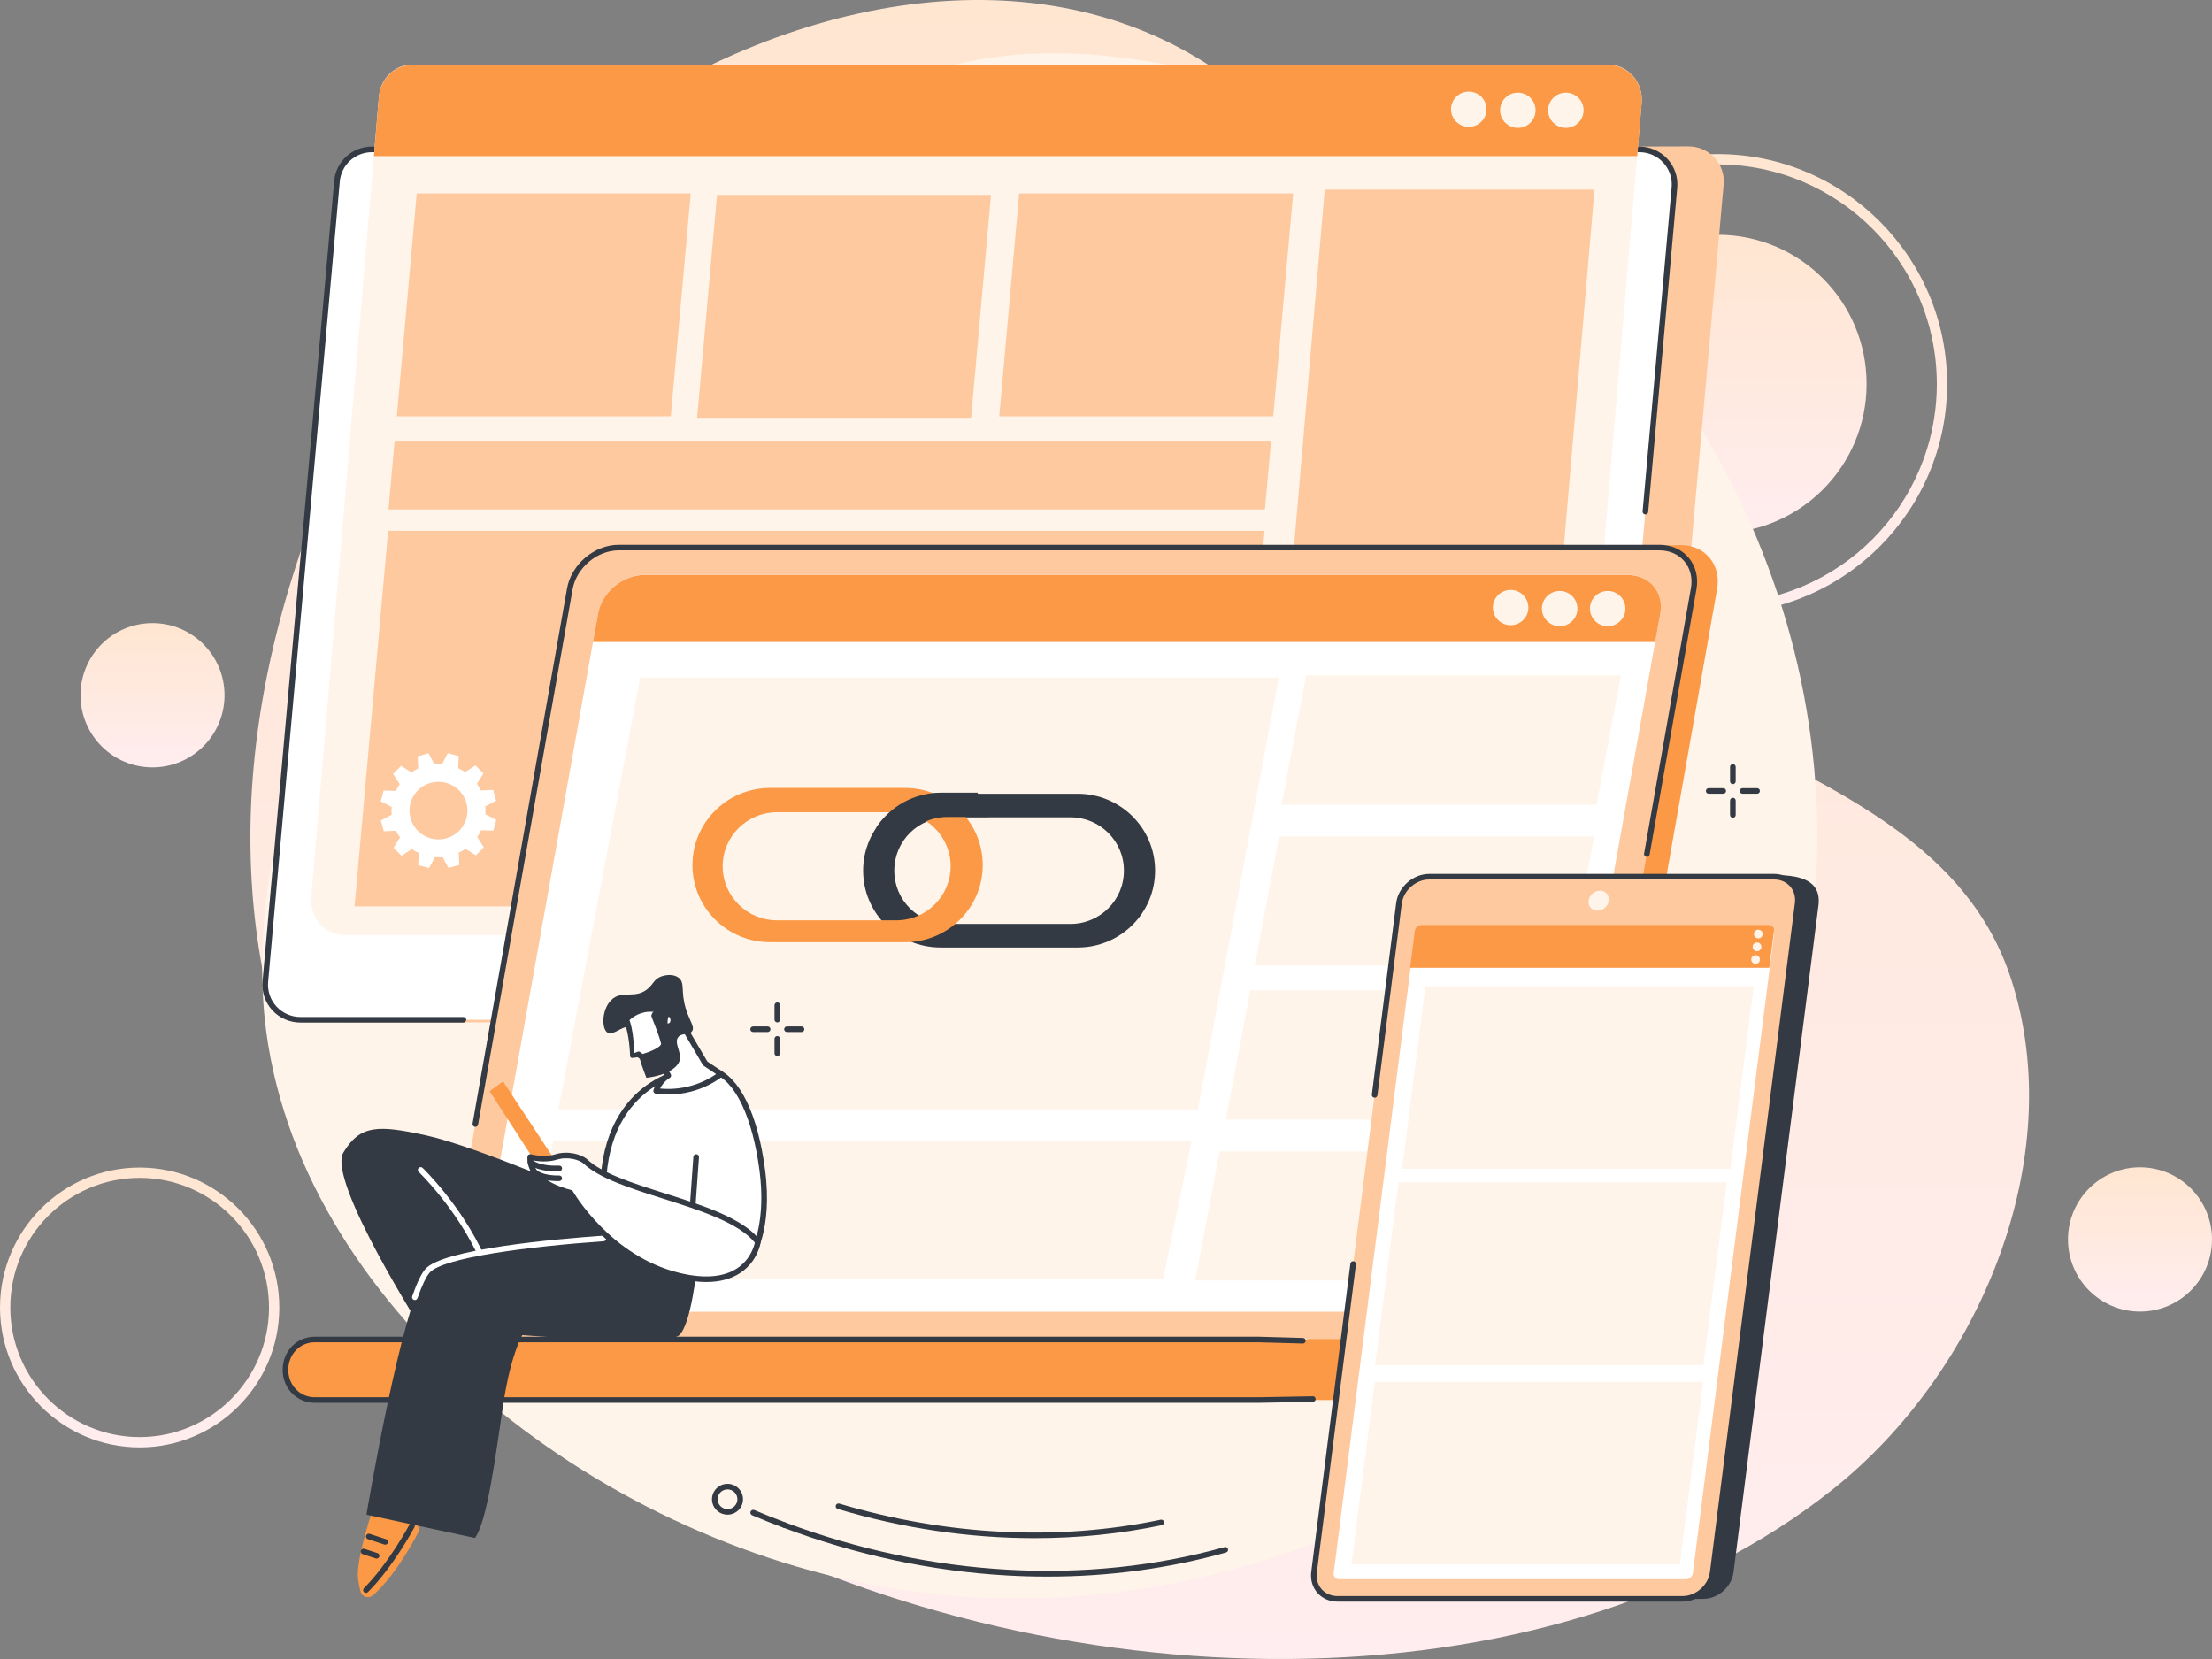 <svg width="280" height="210" viewBox="0 0 280 210" fill="none" xmlns="http://www.w3.org/2000/svg">
<rect x="0" y="0" width="280" height="210" fill="#808080" stroke="none"/>
<path d="M180.028 52.769C189.301 96.094 243.732 90.353 254.598 124.008C261.892 146.6 250.626 173.645 232.095 188.446C159.873 246.133 -20.573 183.982 46.296 50.252C72.955 -3.062 162.271 -30.186 180.028 52.769Z" fill="url(#paint0_linear)"/>
<path d="M236.278 48.604C236.278 59.034 227.839 67.489 217.429 67.489C207.019 67.489 198.58 59.034 198.58 48.604C198.58 38.174 207.019 29.719 217.429 29.719C227.839 29.719 236.278 38.174 236.278 48.604Z" fill="url(#paint1_linear)"/>
<path d="M217.431 20.814C202.137 20.814 189.695 33.281 189.695 48.604C189.695 63.927 202.137 76.394 217.431 76.394C232.725 76.394 245.167 63.927 245.167 48.604C245.167 33.281 232.725 20.814 217.431 20.814ZM217.431 77.698C201.419 77.698 188.393 64.646 188.393 48.604C188.393 32.561 201.419 19.509 217.431 19.509C233.442 19.509 246.469 32.561 246.469 48.604C246.469 64.646 233.442 77.698 217.431 77.698Z" fill="url(#paint2_linear)"/>
<path d="M280 156.892C280 161.936 275.919 166.024 270.885 166.024C265.848 166.024 261.77 161.936 261.77 156.892C261.77 151.848 265.848 147.759 270.885 147.759C275.919 147.759 280 151.848 280 156.892Z" fill="url(#paint3_linear)"/>
<path d="M28.42 88.004C28.42 93.048 24.339 97.137 19.305 97.137C14.27 97.137 10.19 93.048 10.19 88.004C10.19 82.96 14.27 78.871 19.305 78.871C24.339 78.871 28.42 82.96 28.42 88.004Z" fill="url(#paint4_linear)"/>
<path d="M17.677 149.096C8.648 149.096 1.302 156.456 1.302 165.503C1.302 174.549 8.648 181.909 17.677 181.909C26.706 181.909 34.052 174.549 34.052 165.503C34.052 156.456 26.706 149.096 17.677 149.096ZM17.677 183.214C7.93 183.214 0 175.269 0 165.503C0 155.737 7.93 147.792 17.677 147.792C27.424 147.792 35.354 155.737 35.354 165.503C35.354 175.269 27.424 183.214 17.677 183.214Z" fill="url(#paint5_linear)"/>
<path d="M80.85 56.136C101.441 35.546 95.545 22.642 109.636 13.108C131.316 -1.561 171.78 11.06 195.652 31.236C224.889 55.948 239.973 101.071 222.79 141.892C204.489 185.364 156.34 207.93 113.374 201.13C75.006 195.057 37.29 165.013 33.51 128.98C33.102 125.075 31.292 103.962 43.974 85.76C54.457 70.716 64.528 72.459 80.85 56.136Z" fill="#FFF4E9"/>
<path d="M83.519 18.91L213.742 18.533C216.36 18.533 218.417 20.764 218.184 23.356L209.07 125.398C208.866 127.684 206.937 129.436 204.627 129.436L44.218 129.412C41.6 129.412 39.518 126.949 39.75 124.357L48.867 22.946C49.071 20.66 50.926 18.66 53.236 18.66L83.519 18.91Z" fill="#FEC99E"/>
<path d="M77.308 18.909H207.51C210.129 18.909 212.185 21.141 211.952 23.733L202.88 125.047C202.674 127.333 200.748 129.085 198.438 129.085H38.025C35.406 129.085 33.35 126.853 33.582 124.262L42.657 22.946C42.861 20.66 44.789 18.909 47.099 18.909H77.308Z" fill="white"/>
<path d="M58.663 129.439H38.026C36.679 129.439 35.384 128.873 34.473 127.885C33.562 126.897 33.109 125.565 33.23 124.231L42.302 22.916C42.525 20.43 44.589 18.557 47.1 18.557H77.309C77.506 18.557 77.665 18.715 77.665 18.91C77.665 19.106 77.506 19.264 77.309 19.264H47.1C44.959 19.264 43.201 20.861 43.011 22.98L33.939 124.294C33.837 125.431 34.224 126.566 34.997 127.408C35.773 128.25 36.878 128.733 38.026 128.733H58.663C58.859 128.733 59.018 128.891 59.018 129.086C59.018 129.281 58.859 129.439 58.663 129.439Z" fill="#333A43"/>
<path d="M208.279 65.119C208.268 65.119 208.258 65.117 208.246 65.117C208.052 65.1 207.907 64.928 207.924 64.733L211.6 23.7C211.702 22.564 211.315 21.429 210.54 20.587C209.764 19.746 208.661 19.263 207.511 19.263H77.309C77.112 19.263 76.953 19.105 76.953 18.91C76.953 18.714 77.112 18.556 77.309 18.556H207.511C208.861 18.556 210.156 19.122 211.064 20.111C211.975 21.099 212.428 22.43 212.309 23.764L208.633 64.796C208.616 64.98 208.462 65.119 208.279 65.119Z" fill="#333A43"/>
<path d="M80.679 8.188H203.611C206.085 8.188 208.025 10.42 207.807 13.009L199.238 114.325C199.046 116.611 197.227 118.363 195.045 118.363H43.589C41.115 118.363 39.175 116.132 39.396 113.54L47.963 12.225C48.155 9.939 49.974 8.188 52.156 8.188H80.679Z" fill="#FFF4E9"/>
<path d="M207.241 19.767L207.805 13.058C208.026 10.466 206.086 8.22 203.612 8.22H80.679H52.157C49.975 8.22 48.156 9.987 47.963 12.273L47.33 19.767H207.241Z" fill="#FB9946"/>
<path d="M188.168 13.828C188.168 15.06 187.163 16.06 185.92 16.06C184.679 16.06 183.674 15.06 183.674 13.828C183.674 12.596 184.679 11.597 185.92 11.597C187.163 11.597 188.168 12.596 188.168 13.828Z" fill="#FFF4E9"/>
<path d="M194.377 13.961C194.377 15.193 193.371 16.192 192.131 16.192C190.89 16.192 189.885 15.193 189.885 13.961C189.885 12.728 190.89 11.729 192.131 11.729C193.371 11.729 194.377 12.728 194.377 13.961Z" fill="#FFF4E9"/>
<path d="M200.455 13.961C200.455 15.193 199.449 16.192 198.209 16.192C196.968 16.192 195.963 15.193 195.963 13.961C195.963 12.728 196.968 11.729 198.209 11.729C199.449 11.729 200.455 12.728 200.455 13.961Z" fill="#FFF4E9"/>
<path d="M84.911 52.696H50.228L52.75 24.48H87.432L84.911 52.696Z" fill="#FEC99E"/>
<path d="M122.922 52.889H88.242L90.763 24.673H125.443L122.922 52.889Z" fill="#FEC99E"/>
<path d="M161.17 52.696H126.488L129.009 24.48H163.692L161.17 52.696Z" fill="#FEC99E"/>
<path d="M155.824 114.734H44.883L49.131 67.194H160.072L155.824 114.734Z" fill="#FEC99E"/>
<path d="M160.117 64.484H49.176L49.951 55.787H160.895L160.117 64.484Z" fill="#FEC99E"/>
<path d="M194.013 114.967H159.859L167.686 24.008H201.839L194.013 114.967Z" fill="#FEC99E"/>
<path d="M56.471 106.124C54.517 106.655 52.501 105.512 51.965 103.569C51.431 101.627 52.579 99.621 54.533 99.089C56.488 98.557 58.506 99.7 59.04 101.643C59.576 103.586 58.425 105.592 56.471 106.124ZM62.801 101.354L62.424 99.987L60.868 100.058C60.726 99.757 60.558 99.472 60.37 99.205L61.193 97.894L60.181 96.898L58.869 97.731C58.596 97.545 58.307 97.382 58.008 97.243L58.06 95.697L56.682 95.337L55.968 96.709C55.641 96.684 55.309 96.686 54.975 96.716L54.244 95.35L52.868 95.725L52.94 97.27C52.636 97.414 52.352 97.58 52.081 97.767L50.762 96.949L49.761 97.956L50.601 99.26C50.414 99.531 50.248 99.818 50.11 100.116L48.554 100.063L48.191 101.433L49.572 102.144C49.546 102.469 49.548 102.8 49.579 103.131L48.206 103.858L48.583 105.225L50.136 105.155C50.281 105.456 50.447 105.741 50.637 106.007L49.814 107.318L50.826 108.315L52.138 107.481C52.411 107.667 52.698 107.83 52.999 107.969L52.944 109.516L54.322 109.875L55.039 108.503C55.366 108.528 55.698 108.526 56.03 108.496L56.763 109.862L58.136 109.488L58.065 107.942C58.369 107.799 58.656 107.633 58.924 107.445L60.242 108.263L61.245 107.256L60.406 105.952C60.593 105.681 60.757 105.394 60.897 105.096L62.453 105.149L62.813 103.779L61.433 103.068C61.459 102.743 61.457 102.413 61.426 102.081L62.801 101.354Z" fill="white"/>
<path d="M160.6 165.648C157.559 163.18 154.367 160.879 151.098 158.684C144.462 154.229 137.468 150.246 130.4 146.387C126.683 144.357 122.822 142.521 119.011 140.631C115.178 138.731 111.333 136.848 107.489 134.966C103.976 133.246 100.461 131.526 96.954 129.796C88.982 103.02 80.325 72.663 82.045 72.663L212.754 68.997C215.833 68.997 217.896 71.485 217.356 74.541L201.517 164.275C200.976 167.333 198.035 169.819 194.959 169.819H165.87C164.155 168.384 162.336 167.058 160.6 165.648Z" fill="#FB9946"/>
<path d="M78.313 69.312H210.045C212.953 69.312 214.895 71.652 214.385 74.541L198.547 164.275C198.037 167.164 195.267 169.506 192.359 169.506H60.627C57.719 169.506 55.774 167.164 56.284 164.275L72.125 74.541C72.635 71.652 75.405 69.312 78.313 69.312Z" fill="#FEC99E"/>
<path d="M60.169 142.641C60.147 142.641 60.128 142.639 60.107 142.636C59.913 142.602 59.785 142.419 59.818 142.226L71.776 74.48C72.314 71.436 75.246 68.959 78.315 68.959H210.047C211.543 68.959 212.86 69.537 213.747 70.587C214.653 71.66 215.006 73.085 214.738 74.603L208.811 108.177C208.778 108.369 208.593 108.497 208.401 108.464C208.206 108.43 208.076 108.247 208.112 108.054L214.036 74.48C214.269 73.172 213.972 71.952 213.204 71.042C212.452 70.154 211.33 69.666 210.047 69.666H78.315C75.576 69.666 72.957 71.881 72.478 74.603L60.517 142.348C60.489 142.52 60.337 142.641 60.169 142.641Z" fill="#333A43"/>
<path d="M39.837 169.559H193.036C195.078 169.559 196.738 171.235 196.738 173.39C196.738 175.544 195.078 177.22 193.036 177.22H159.373H140.886H39.837C37.793 177.22 36.135 175.547 36.135 173.39C36.135 171.232 37.793 169.559 39.837 169.559Z" fill="#FB9946"/>
<path d="M140.886 177.572H39.837C37.563 177.572 35.779 175.734 35.779 173.388C35.779 171.042 37.563 169.204 39.837 169.204H159.374L164.926 169.36C165.123 169.365 165.279 169.528 165.272 169.723C165.268 169.915 165.109 170.067 164.916 170.067C164.914 170.067 164.909 170.067 164.907 170.066L159.364 169.911L39.837 169.911C37.961 169.911 36.491 171.438 36.491 173.388C36.491 175.338 37.961 176.865 39.837 176.865H159.374L166.176 176.743C166.37 176.738 166.534 176.895 166.539 177.09C166.541 177.285 166.385 177.446 166.188 177.45L159.381 177.572H140.886Z" fill="#333A43"/>
<path d="M81.562 72.772H206.06C208.806 72.772 210.644 74.952 210.163 77.641L195.193 161.177C194.711 163.867 192.093 166.047 189.344 166.047H64.846C62.099 166.047 60.261 163.867 60.743 161.177L75.713 77.641C76.195 74.952 78.813 72.772 81.562 72.772Z" fill="white"/>
<path d="M209.514 81.269L210.164 77.648C210.646 74.959 208.808 72.786 206.061 72.786H81.563C78.814 72.786 76.196 74.959 75.714 77.648L75.064 81.269H209.514Z" fill="#FB9946"/>
<path d="M193.465 76.902C193.465 78.135 192.46 79.134 191.219 79.134C189.979 79.134 188.971 78.135 188.971 76.902C188.971 75.67 189.979 74.671 191.219 74.671C192.46 74.671 193.465 75.67 193.465 76.902Z" fill="#FFF4E9"/>
<path d="M199.672 77.035C199.672 78.267 198.666 79.267 197.426 79.267C196.185 79.267 195.18 78.267 195.18 77.035C195.18 75.803 196.185 74.803 197.426 74.803C198.666 74.803 199.672 75.803 199.672 77.035Z" fill="#FFF4E9"/>
<path d="M205.75 77.035C205.75 78.267 204.744 79.267 203.504 79.267C202.263 79.267 201.258 78.267 201.258 77.035C201.258 75.803 202.263 74.803 203.504 74.803C204.744 74.803 205.75 75.803 205.75 77.035Z" fill="#FFF4E9"/>
<path d="M151.637 140.416H70.68L81.044 85.755H161.881L151.637 140.416Z" fill="#FFF4E9"/>
<path d="M147.232 161.86H66.412L70.027 144.423H150.846L147.232 161.86Z" fill="#FFF4E9"/>
<path d="M202.098 101.858H162.227L165.315 85.511H205.186L202.098 101.858Z" fill="#FFF4E9"/>
<path d="M198.696 122.234H158.822L161.913 105.888H201.784L198.696 122.234Z" fill="#FFF4E9"/>
<path d="M195.041 141.718H155.17L158.258 125.371H198.129L195.041 141.718Z" fill="#FFF4E9"/>
<path d="M191.163 162.094H151.291L154.381 145.747H194.253L191.163 162.094Z" fill="#FFF4E9"/>
<path d="M215.594 202.388H171.937C170.057 202.388 168.724 200.877 168.961 199.013L179.712 114.639C179.949 112.776 181.666 111.265 183.547 111.265L225.013 110.784C229.773 110.784 230.418 112.776 230.181 114.639L219.432 199.013C219.195 200.877 217.477 202.388 215.594 202.388Z" fill="#333A43"/>
<path d="M212.968 202.388H169.311C167.428 202.388 166.095 200.873 166.334 199.004L177.083 114.36C177.32 112.49 179.038 110.975 180.918 110.975H224.578C226.458 110.975 227.791 112.49 227.554 114.36L216.803 199.004C216.566 200.873 214.849 202.388 212.968 202.388Z" fill="#FEC99E"/>
<path d="M202.203 115.28C201.496 115.28 200.998 114.713 201.086 114.012C201.176 113.312 201.819 112.745 202.523 112.745C203.228 112.745 203.728 113.312 203.638 114.012C203.55 114.713 202.908 115.28 202.203 115.28Z" fill="#FFF4E9"/>
<path d="M168.821 199.119L179.086 118.299C179.14 117.868 179.539 117.518 179.973 117.518H223.864C224.298 117.518 224.607 117.868 224.552 118.299L214.287 199.119C214.233 199.55 213.837 199.901 213.4 199.901H169.509C169.074 199.901 168.766 199.55 168.821 199.119Z" fill="white"/>
<path d="M223.958 122.507L224.554 117.848C224.608 117.416 224.3 117.087 223.866 117.087H179.974C179.54 117.087 179.142 117.416 179.087 117.848L178.494 122.507H223.958Z" fill="#FB9946"/>
<path d="M223.124 118.227C223.124 118.532 222.875 118.778 222.569 118.778C222.263 118.778 222.014 118.532 222.014 118.227C222.014 117.923 222.263 117.676 222.569 117.676C222.875 117.676 223.124 117.923 223.124 118.227Z" fill="#FFF4E9"/>
<path d="M222.963 119.853C222.963 120.158 222.716 120.404 222.408 120.404C222.102 120.404 221.855 120.158 221.855 119.853C221.855 119.549 222.102 119.302 222.408 119.302C222.716 119.302 222.963 119.549 222.963 119.853Z" fill="#FFF4E9"/>
<path d="M222.781 121.455C222.781 121.759 222.535 122.006 222.226 122.006C221.92 122.006 221.674 121.759 221.674 121.455C221.674 121.15 221.92 120.904 222.226 120.904C222.535 120.904 222.781 121.15 222.781 121.455Z" fill="#FFF4E9"/>
<path d="M219.035 147.951H177.473L180.433 124.826H221.995L219.035 147.951Z" fill="#FFF4E9"/>
<path d="M215.617 172.802H174.055L177.015 149.677H218.577L215.617 172.802Z" fill="#FFF4E9"/>
<path d="M212.627 198.031H171.064L174.024 174.906H215.587L212.627 198.031Z" fill="#FFF4E9"/>
<path d="M212.968 202.741H169.311C168.301 202.741 167.4 202.35 166.769 201.638C166.133 200.922 165.853 199.97 165.982 198.959L170.934 159.956C170.96 159.762 171.138 159.626 171.332 159.649C171.527 159.674 171.664 159.851 171.641 160.044L166.686 199.046C166.584 199.855 166.802 200.609 167.303 201.172C167.796 201.728 168.51 202.034 169.311 202.034H212.968C214.674 202.034 216.237 200.653 216.45 198.959L227.201 114.315C227.303 113.508 227.085 112.754 226.585 112.191C226.091 111.635 225.377 111.329 224.578 111.329H180.919C179.214 111.329 177.653 112.708 177.437 114.404L174.359 138.644C174.335 138.837 174.155 138.973 173.96 138.95C173.766 138.925 173.628 138.749 173.652 138.555L176.73 114.315C176.989 112.279 178.87 110.622 180.919 110.622H224.578C225.586 110.622 226.487 111.013 227.118 111.723C227.756 112.441 228.036 113.393 227.906 114.404L217.157 199.046C216.898 201.085 215.02 202.741 212.968 202.741Z" fill="#333A43"/>
<path d="M142.264 110.232C142.264 113.944 139.237 116.952 135.502 116.952H119.967C116.231 116.952 113.202 113.944 113.202 110.232V110.177C113.202 106.466 116.231 103.457 119.967 103.457H135.502C139.237 103.457 142.264 106.466 142.264 110.177V110.232ZM146.212 110.205C146.212 104.831 141.83 100.476 136.42 100.476H119.046C113.639 100.476 109.256 104.831 109.256 110.205C109.256 115.578 113.639 119.934 119.046 119.934H136.42C141.83 119.934 146.212 115.578 146.212 110.205Z" fill="#333A43"/>
<path d="M120.335 109.656C120.335 113.434 117.252 116.496 113.45 116.496H98.361C94.559 116.496 91.476 113.434 91.476 109.656C91.476 105.879 94.559 102.817 98.361 102.817H113.45C117.252 102.817 120.335 105.879 120.335 109.656ZM114.572 99.743H97.476C92.05 99.743 87.652 104.113 87.652 109.503C87.652 114.894 92.05 119.264 97.476 119.264H114.572C119.996 119.264 124.396 114.894 124.396 109.503C124.396 104.113 119.996 99.743 114.572 99.743Z" fill="#FB9946"/>
<path d="M119.938 103.411H125.106C124.665 102.38 124.215 101.351 123.733 100.337H119.132C115.686 100.337 112.657 102.102 110.904 104.77C112.085 105.218 113.01 106.065 113.999 106.794C115.195 104.77 117.405 103.411 119.938 103.411Z" fill="#333A43"/>
<path d="M53.083 193.706C53.083 193.706 50.308 199.272 47.189 201.949C46.662 202.399 45.842 202.152 45.647 201.49C45.533 201.106 45.422 200.594 45.33 199.916C44.988 197.374 47.289 190.754 47.289 190.754L48.313 190.426C48.674 190.311 49.053 190.53 49.134 190.897L49.24 191.393L50.471 190.315C50.754 190.07 51.183 190.106 51.415 190.398C51.887 190.991 52.618 192.097 53.083 193.706Z" fill="#FB9946"/>
<path d="M46.321 201.633C46.231 201.633 46.139 201.6 46.07 201.529C45.93 201.392 45.93 201.169 46.07 201.03C49.191 197.915 51.812 193.024 51.838 192.975C51.93 192.802 52.146 192.736 52.319 192.828C52.492 192.919 52.559 193.133 52.469 193.305C52.36 193.509 49.77 198.339 46.573 201.529C46.504 201.597 46.411 201.633 46.321 201.633Z" fill="#333A43"/>
<path d="M47.675 197.286C47.637 197.286 47.602 197.28 47.564 197.268L45.906 196.726C45.718 196.665 45.617 196.465 45.678 196.279C45.74 196.094 45.941 195.993 46.129 196.054L47.787 196.597C47.974 196.658 48.074 196.857 48.012 197.043C47.965 197.192 47.825 197.286 47.675 197.286Z" fill="#333A43"/>
<path d="M48.764 195.526C48.726 195.526 48.69 195.521 48.652 195.509L46.568 194.827C46.383 194.766 46.281 194.566 46.342 194.38C46.404 194.195 46.605 194.095 46.791 194.155L48.875 194.837C49.06 194.898 49.162 195.098 49.101 195.284C49.053 195.432 48.913 195.526 48.764 195.526Z" fill="#333A43"/>
<path d="M75.756 151.9C75.543 151.676 60.333 145.148 54.116 143.76C47.898 142.371 45.583 142.358 43.467 145.888C41.352 149.418 53.656 168.68 53.656 168.68L79.836 161.9L75.756 151.9Z" fill="#333A43"/>
<path d="M61.022 159.573C60.887 159.573 60.756 159.495 60.697 159.364C57.811 152.962 53.048 148.393 53.001 148.347C52.858 148.212 52.854 147.989 52.989 147.847C53.126 147.706 53.352 147.702 53.494 147.836C53.541 147.883 58.404 152.548 61.347 159.075C61.428 159.253 61.347 159.462 61.167 159.542C61.119 159.563 61.069 159.573 61.022 159.573Z" fill="white"/>
<path d="M88.201 160.528C88.201 160.528 87.511 167.548 85.984 169.008C84.454 170.468 66.118 169.008 66.118 169.008C66.118 169.008 64.659 171.38 63.708 177.72C62.755 184.059 61.692 192.594 60.115 194.677L46.385 191.731C46.385 191.731 50.938 164.574 54.102 160.881C57.264 157.187 80.279 156.607 80.279 156.607L88.201 160.528Z" fill="#333A43"/>
<path d="M52.511 164.564C52.473 164.564 52.433 164.558 52.395 164.545C52.21 164.481 52.111 164.279 52.177 164.095C52.779 162.372 53.32 161.245 53.83 160.651C56.01 158.104 70.318 156.84 76.369 156.415C76.563 156.398 76.734 156.548 76.748 156.742C76.763 156.937 76.613 157.106 76.418 157.12C66.834 157.793 56.01 159.195 54.371 161.109C53.927 161.628 53.413 162.711 52.848 164.327C52.796 164.473 52.658 164.564 52.511 164.564Z" fill="white"/>
<path d="M70.791 147.76C70.722 147.543 63.681 136.892 63.681 136.892L61.982 138.125L68.417 148.092L70.791 147.76Z" fill="#FB9946"/>
<path d="M95.034 159.176C95.034 159.176 97.498 155.754 96.488 148.091C95.48 140.428 93.011 136.449 90.428 135.541C87.848 134.632 77.225 136.292 76.394 149.167L95.034 159.176Z" fill="white"/>
<path d="M76.763 148.965L94.903 158.706C95.419 157.775 96.956 154.383 96.136 148.138C95.251 141.432 93.074 136.848 90.308 135.875C89.018 135.421 85.703 135.671 82.683 137.65C80.238 139.253 77.242 142.513 76.763 148.965ZM95.033 159.53C94.976 159.53 94.917 159.517 94.865 159.488L76.225 149.479C76.102 149.414 76.031 149.283 76.038 149.146C76.484 142.254 79.683 138.77 82.292 137.06C85.513 134.949 89.123 134.707 90.548 135.208C93.615 136.288 95.908 140.967 96.84 148.046C97.855 155.759 95.427 159.238 95.322 159.383C95.254 159.478 95.144 159.53 95.033 159.53Z" fill="#333A43"/>
<path d="M87.613 153.995C87.603 153.995 87.594 153.995 87.587 153.994C87.39 153.981 87.243 153.812 87.257 153.617L87.767 146.43C87.781 146.235 87.952 146.086 88.149 146.102C88.343 146.116 88.493 146.285 88.478 146.48L87.966 153.667C87.954 153.853 87.798 153.995 87.613 153.995Z" fill="#333A43"/>
<path d="M95.928 157.206C95.928 157.206 95.034 163.642 85.981 161.488C76.928 159.333 72.208 150.972 72.208 150.972C72.208 150.972 66.936 149.853 67.114 146.455C67.114 146.455 68.878 146.925 70.38 146.455C71.881 145.985 73.503 146.465 74.129 147.047C78.41 151.036 92.084 152.232 95.928 157.206Z" fill="white"/>
<path d="M67.484 146.893C67.766 149.629 72.237 150.616 72.284 150.626C72.384 150.647 72.469 150.71 72.519 150.798C72.567 150.881 77.275 159.052 86.067 161.143C89.19 161.887 91.647 161.673 93.367 160.507C94.98 159.411 95.445 157.783 95.551 157.298C93.469 154.752 88.609 153.21 83.908 151.719C79.789 150.412 75.897 149.177 73.888 147.304C73.356 146.809 71.881 146.356 70.489 146.791C69.367 147.142 68.134 147.008 67.484 146.893ZM89.404 162.283C88.336 162.283 87.167 162.133 85.901 161.831C77.441 159.818 72.652 152.387 71.981 151.281C71.065 151.058 66.585 149.791 66.763 146.436C66.768 146.329 66.822 146.231 66.908 146.169C66.995 146.106 67.105 146.085 67.209 146.113C67.225 146.117 68.895 146.549 70.275 146.117C71.836 145.628 73.62 146.085 74.374 146.789C76.267 148.552 80.083 149.763 84.124 151.045C89.005 152.594 94.052 154.195 96.213 156.99C96.272 157.065 96.296 157.16 96.284 157.254C96.27 157.35 95.931 159.622 93.768 161.091C92.596 161.885 91.135 162.283 89.404 162.283Z" fill="#333A43"/>
<path d="M70.348 148.26C67.829 148.26 66.933 147.377 66.895 147.337C66.757 147.197 66.76 146.973 66.899 146.837C67.039 146.702 67.262 146.703 67.4 146.84C67.421 146.861 68.289 147.643 70.777 147.544C70.974 147.542 71.138 147.688 71.145 147.883C71.154 148.078 71 148.243 70.806 148.25C70.647 148.256 70.495 148.26 70.348 148.26Z" fill="#333A43"/>
<path d="M70.614 149.505C68.273 149.505 67.464 148.662 67.376 148.564C67.248 148.417 67.262 148.194 67.412 148.065C67.556 147.938 67.779 147.952 67.91 148.095C67.929 148.116 68.652 148.835 70.784 148.796C70.977 148.787 71.142 148.948 71.147 149.143C71.15 149.338 70.993 149.5 70.796 149.503C70.735 149.504 70.673 149.505 70.614 149.505Z" fill="#333A43"/>
<path d="M86.314 129.577C86.38 129.701 89.276 134.619 89.276 134.619L91.273 135.953C90.538 136.509 89.236 137.346 87.416 137.825C85.559 138.314 83.982 138.214 83.06 138.087C83.14 137.837 83.275 137.51 83.508 137.169C83.878 136.631 84.317 136.311 84.597 136.14C84.001 135.123 83.406 134.107 82.811 133.09L86.314 129.577Z" fill="white"/>
<path d="M83.559 137.79C84.823 137.911 86.088 137.808 87.323 137.483C88.521 137.168 89.638 136.658 90.651 135.963L89.078 134.912C89.033 134.883 88.995 134.843 88.969 134.797C88.723 134.381 86.899 131.283 86.237 130.154L83.253 133.146L84.904 135.962C85.001 136.128 84.947 136.341 84.783 136.441C84.387 136.682 84.057 136.994 83.801 137.368C83.709 137.502 83.628 137.643 83.559 137.79ZM84.586 138.546C84.062 138.546 83.536 138.51 83.009 138.437C82.907 138.423 82.815 138.364 82.758 138.276C82.701 138.187 82.689 138.079 82.72 137.98C82.834 137.62 83 137.28 83.213 136.97C83.462 136.607 83.766 136.293 84.121 136.032L82.502 133.268C82.421 133.129 82.442 132.954 82.556 132.841L86.059 129.328C86.137 129.249 86.251 129.212 86.363 129.227C86.472 129.243 86.569 129.31 86.624 129.408C86.697 129.537 88.716 132.967 89.541 134.371L91.472 135.659C91.566 135.723 91.626 135.828 91.628 135.942C91.633 136.056 91.581 136.165 91.488 136.234C90.295 137.135 88.955 137.785 87.506 138.167C86.545 138.419 85.568 138.546 84.586 138.546Z" fill="#333A43"/>
<path d="M77.541 126.437C78.877 125.348 80.452 126.485 82.01 125.15C82.724 124.538 82.788 123.96 83.646 123.625C84.213 123.403 85.224 123.251 85.897 123.76C86.753 124.409 86.123 125.421 86.817 127.69C87.306 129.284 87.982 129.977 87.602 130.536C87.218 131.102 86.326 130.689 85.859 131.276C85.257 132.034 86.357 133.221 86.013 134.292C85.779 135.028 84.652 136.08 81.82 136.432C81.664 135.98 81.289 135.087 81.042 134.214C80.278 131.479 80.694 130.433 80.006 130.08C78.95 129.539 77.679 131.21 76.894 130.706C76.081 130.182 76.171 127.555 77.541 126.437Z" fill="#333A43"/>
<path d="M83.076 127.775L82.81 128.578C82.81 128.578 83.847 131.104 84.032 132.058C84.217 133.013 81.285 133.807 81.285 133.807L80.825 133.468L80.007 133.671C80.007 133.671 80.033 130.891 79.281 129.036C79.281 129.036 80.666 127.368 83.076 127.775Z" fill="white"/>
<path d="M82.77 127.957C82.711 127.995 82.678 128.04 82.659 128.06C82.628 128.085 82.642 128.073 82.538 128.073C82.377 128.071 82.218 128.06 82.059 128.078C81.741 128.093 81.43 128.163 81.129 128.261C80.826 128.358 80.539 128.498 80.268 128.67C80.135 128.756 80.007 128.849 79.884 128.95C79.766 129.047 79.64 129.166 79.554 129.261L79.611 128.905V128.905C79.898 129.688 80.043 130.485 80.138 131.281C80.183 131.679 80.216 132.077 80.235 132.475C80.254 132.874 80.261 133.268 80.254 133.673L79.946 133.432L80.738 133.125C80.828 133.09 80.928 133.105 81.001 133.158L81.037 133.184V133.184L81.497 133.522L81.191 133.465C81.737 133.309 82.296 133.111 82.799 132.865C83.285 132.626 83.828 132.262 83.653 132.007C83.52 131.47 83.316 130.907 83.117 130.358C82.913 129.807 82.699 129.255 82.479 128.711C82.446 128.633 82.443 128.551 82.467 128.476L82.469 128.467C82.526 128.283 82.631 128.15 82.77 127.957ZM83.38 127.592C83.342 127.934 83.269 128.337 83.145 128.689L83.136 128.444C83.364 128.999 83.579 129.553 83.786 130.115C83.99 130.681 84.194 131.234 84.348 131.849L84.374 131.967C84.379 131.982 84.383 132.016 84.386 132.049L84.393 132.147C84.39 132.277 84.36 132.405 84.31 132.506C84.213 132.714 84.077 132.852 83.947 132.971C83.679 133.202 83.397 133.357 83.114 133.498C82.548 133.774 81.978 133.975 81.378 134.148C81.272 134.178 81.16 134.155 81.077 134.095L81.072 134.091L80.612 133.752V133.752L80.911 133.811L80.067 133.91V133.91L80.041 133.913C79.903 133.929 79.775 133.83 79.758 133.692V133.669C79.749 133.288 79.723 132.897 79.685 132.513C79.649 132.127 79.602 131.743 79.54 131.362C79.415 130.603 79.239 129.851 78.95 129.168V129.168L78.945 129.155C78.897 129.035 78.926 128.903 79.007 128.811C79.151 128.646 79.282 128.53 79.429 128.406C79.573 128.286 79.728 128.176 79.884 128.075C80.202 127.872 80.543 127.707 80.902 127.591C81.26 127.473 81.635 127.392 82.012 127.373C82.199 127.352 82.386 127.363 82.576 127.367C82.645 127.363 82.83 127.385 82.972 127.427C83.124 127.468 83.264 127.534 83.38 127.592Z" fill="#333A43"/>
<path d="M84.066 130.005C84.066 130.005 83.81 128.158 84.681 128.22C85.551 128.281 85.781 130.321 84.066 130.005Z" fill="white"/>
<path d="M84.645 128.691C84.557 128.759 84.49 129.128 84.505 129.562C84.616 129.55 84.723 129.513 84.787 129.431C84.889 129.304 84.901 129.064 84.815 128.872C84.77 128.767 84.701 128.694 84.645 128.691ZM84.405 130.51C84.275 130.51 84.135 130.497 83.978 130.469C83.776 130.432 83.622 130.271 83.596 130.07C83.563 129.829 83.423 128.603 83.952 128.042C84.149 127.833 84.419 127.73 84.713 127.75C85.128 127.78 85.491 128.057 85.683 128.492C85.913 129.012 85.854 129.611 85.532 130.016C85.373 130.216 85.031 130.51 84.405 130.51Z" fill="#333A43"/>
<path d="M99.312 193.413C99.27 193.413 99.227 193.406 99.184 193.39C97.859 192.893 96.519 192.359 95.202 191.802C95.019 191.725 94.936 191.516 95.012 191.334C95.091 191.152 95.302 191.068 95.484 191.145C96.791 191.698 98.122 192.228 99.438 192.721C99.626 192.791 99.718 192.997 99.649 193.182C99.595 193.325 99.457 193.413 99.312 193.413Z" fill="#333A43"/>
<path d="M132.579 199.571C130.884 199.571 129.178 199.524 127.466 199.425C117.958 198.886 108.442 196.853 99.185 193.386C99.002 193.317 98.908 193.114 98.979 192.931C99.048 192.748 99.251 192.656 99.436 192.725C117.841 199.618 137.577 200.721 155.004 195.834C155.192 195.781 155.389 195.89 155.443 196.078C155.495 196.266 155.386 196.461 155.196 196.514C147.946 198.547 140.359 199.571 132.579 199.571Z" fill="#333A43"/>
<path d="M130.947 194.703C122.698 194.703 114.283 193.465 106.034 191.005C105.846 190.949 105.74 190.752 105.797 190.565C105.853 190.378 106.05 190.271 106.24 190.328C119.852 194.388 133.921 195.093 146.925 192.367C147.115 192.327 147.305 192.449 147.345 192.64C147.388 192.831 147.264 193.019 147.072 193.059C141.835 194.157 136.428 194.703 130.947 194.703Z" fill="#333A43"/>
<path d="M92.087 188.532C91.77 188.532 91.468 188.65 91.236 188.867C90.992 189.094 90.849 189.402 90.838 189.734C90.826 190.066 90.947 190.382 91.174 190.626C91.402 190.868 91.713 191.009 92.047 191.02C92.384 191.032 92.699 190.913 92.944 190.686C93.188 190.459 93.33 190.152 93.34 189.82C93.364 189.134 92.823 188.557 92.132 188.533C92.118 188.533 92.104 188.532 92.087 188.532ZM92.09 191.728C92.069 191.728 92.045 191.727 92.021 191.727C91.497 191.709 91.011 191.489 90.655 191.108C90.297 190.727 90.109 190.23 90.126 189.709C90.145 189.189 90.366 188.706 90.75 188.35C91.134 187.994 91.632 187.808 92.156 187.827C93.24 187.864 94.089 188.769 94.051 189.844C94.016 190.896 93.143 191.728 92.09 191.728Z" fill="#333A43"/>
<path d="M219.35 99.259C219.153 99.259 218.994 99.1 218.994 98.905V97.077C218.994 96.882 219.153 96.724 219.35 96.724C219.547 96.724 219.706 96.882 219.706 97.077V98.905C219.706 99.1 219.547 99.259 219.35 99.259Z" fill="#333A43"/>
<path d="M219.35 103.518C219.153 103.518 218.994 103.359 218.994 103.164V101.336C218.994 101.141 219.153 100.983 219.35 100.983C219.547 100.983 219.706 101.141 219.706 101.336V103.164C219.706 103.359 219.547 103.518 219.35 103.518Z" fill="#333A43"/>
<path d="M218.13 100.475H216.289C216.093 100.475 215.934 100.316 215.934 100.121C215.934 99.926 216.093 99.768 216.289 99.768H218.13C218.324 99.768 218.486 99.926 218.486 100.121C218.486 100.316 218.324 100.475 218.13 100.475Z" fill="#333A43"/>
<path d="M222.415 100.475H220.575C220.378 100.475 220.219 100.316 220.219 100.121C220.219 99.926 220.378 99.768 220.575 99.768H222.415C222.612 99.768 222.771 99.926 222.771 100.121C222.771 100.316 222.612 100.475 222.415 100.475Z" fill="#333A43"/>
<path d="M98.393 129.422C98.196 129.422 98.037 129.264 98.037 129.068V127.24C98.037 127.045 98.196 126.887 98.393 126.887C98.59 126.887 98.749 127.045 98.749 127.24V129.068C98.749 129.264 98.59 129.422 98.393 129.422Z" fill="#333A43"/>
<path d="M98.393 133.68C98.196 133.68 98.037 133.521 98.037 133.326V131.498C98.037 131.303 98.196 131.145 98.393 131.145C98.59 131.145 98.749 131.303 98.749 131.498V133.326C98.749 133.521 98.59 133.68 98.393 133.68Z" fill="#333A43"/>
<path d="M97.173 130.637H95.332C95.135 130.637 94.977 130.479 94.977 130.283C94.977 130.088 95.135 129.93 95.332 129.93H97.173C97.367 129.93 97.529 130.088 97.529 130.283C97.529 130.479 97.367 130.637 97.173 130.637Z" fill="#333A43"/>
<path d="M101.456 130.637H99.615C99.419 130.637 99.26 130.479 99.26 130.283C99.26 130.088 99.419 129.93 99.615 129.93H101.456C101.653 129.93 101.812 130.088 101.812 130.283C101.812 130.479 101.653 130.637 101.456 130.637Z" fill="#333A43"/>
<defs>
<linearGradient id="paint0_linear" x1="144.27" y1="210" x2="144.27" y2="0" gradientUnits="userSpaceOnUse">
<stop stop-color="#FFEDEF"/>
<stop offset="1" stop-color="#FFE6D1"/>
</linearGradient>
<linearGradient id="paint1_linear" x1="217.429" y1="67.489" x2="217.429" y2="29.719" gradientUnits="userSpaceOnUse">
<stop stop-color="#FFEDEF"/>
<stop offset="1" stop-color="#FFE6D1"/>
</linearGradient>
<linearGradient id="paint2_linear" x1="217.431" y1="77.698" x2="217.431" y2="19.509" gradientUnits="userSpaceOnUse">
<stop stop-color="#FFEDEF"/>
<stop offset="1" stop-color="#FFE6D1"/>
</linearGradient>
<linearGradient id="paint3_linear" x1="270.885" y1="166.024" x2="270.885" y2="147.759" gradientUnits="userSpaceOnUse">
<stop stop-color="#FFEDEF"/>
<stop offset="1" stop-color="#FFE6D1"/>
</linearGradient>
<linearGradient id="paint4_linear" x1="19.305" y1="97.137" x2="19.305" y2="78.871" gradientUnits="userSpaceOnUse">
<stop stop-color="#FFEDEF"/>
<stop offset="1" stop-color="#FFE6D1"/>
</linearGradient>
<linearGradient id="paint5_linear" x1="17.677" y1="183.214" x2="17.677" y2="147.792" gradientUnits="userSpaceOnUse">
<stop stop-color="#FFEDEF"/>
<stop offset="1" stop-color="#FFE6D1"/>
</linearGradient>
</defs>
</svg>
